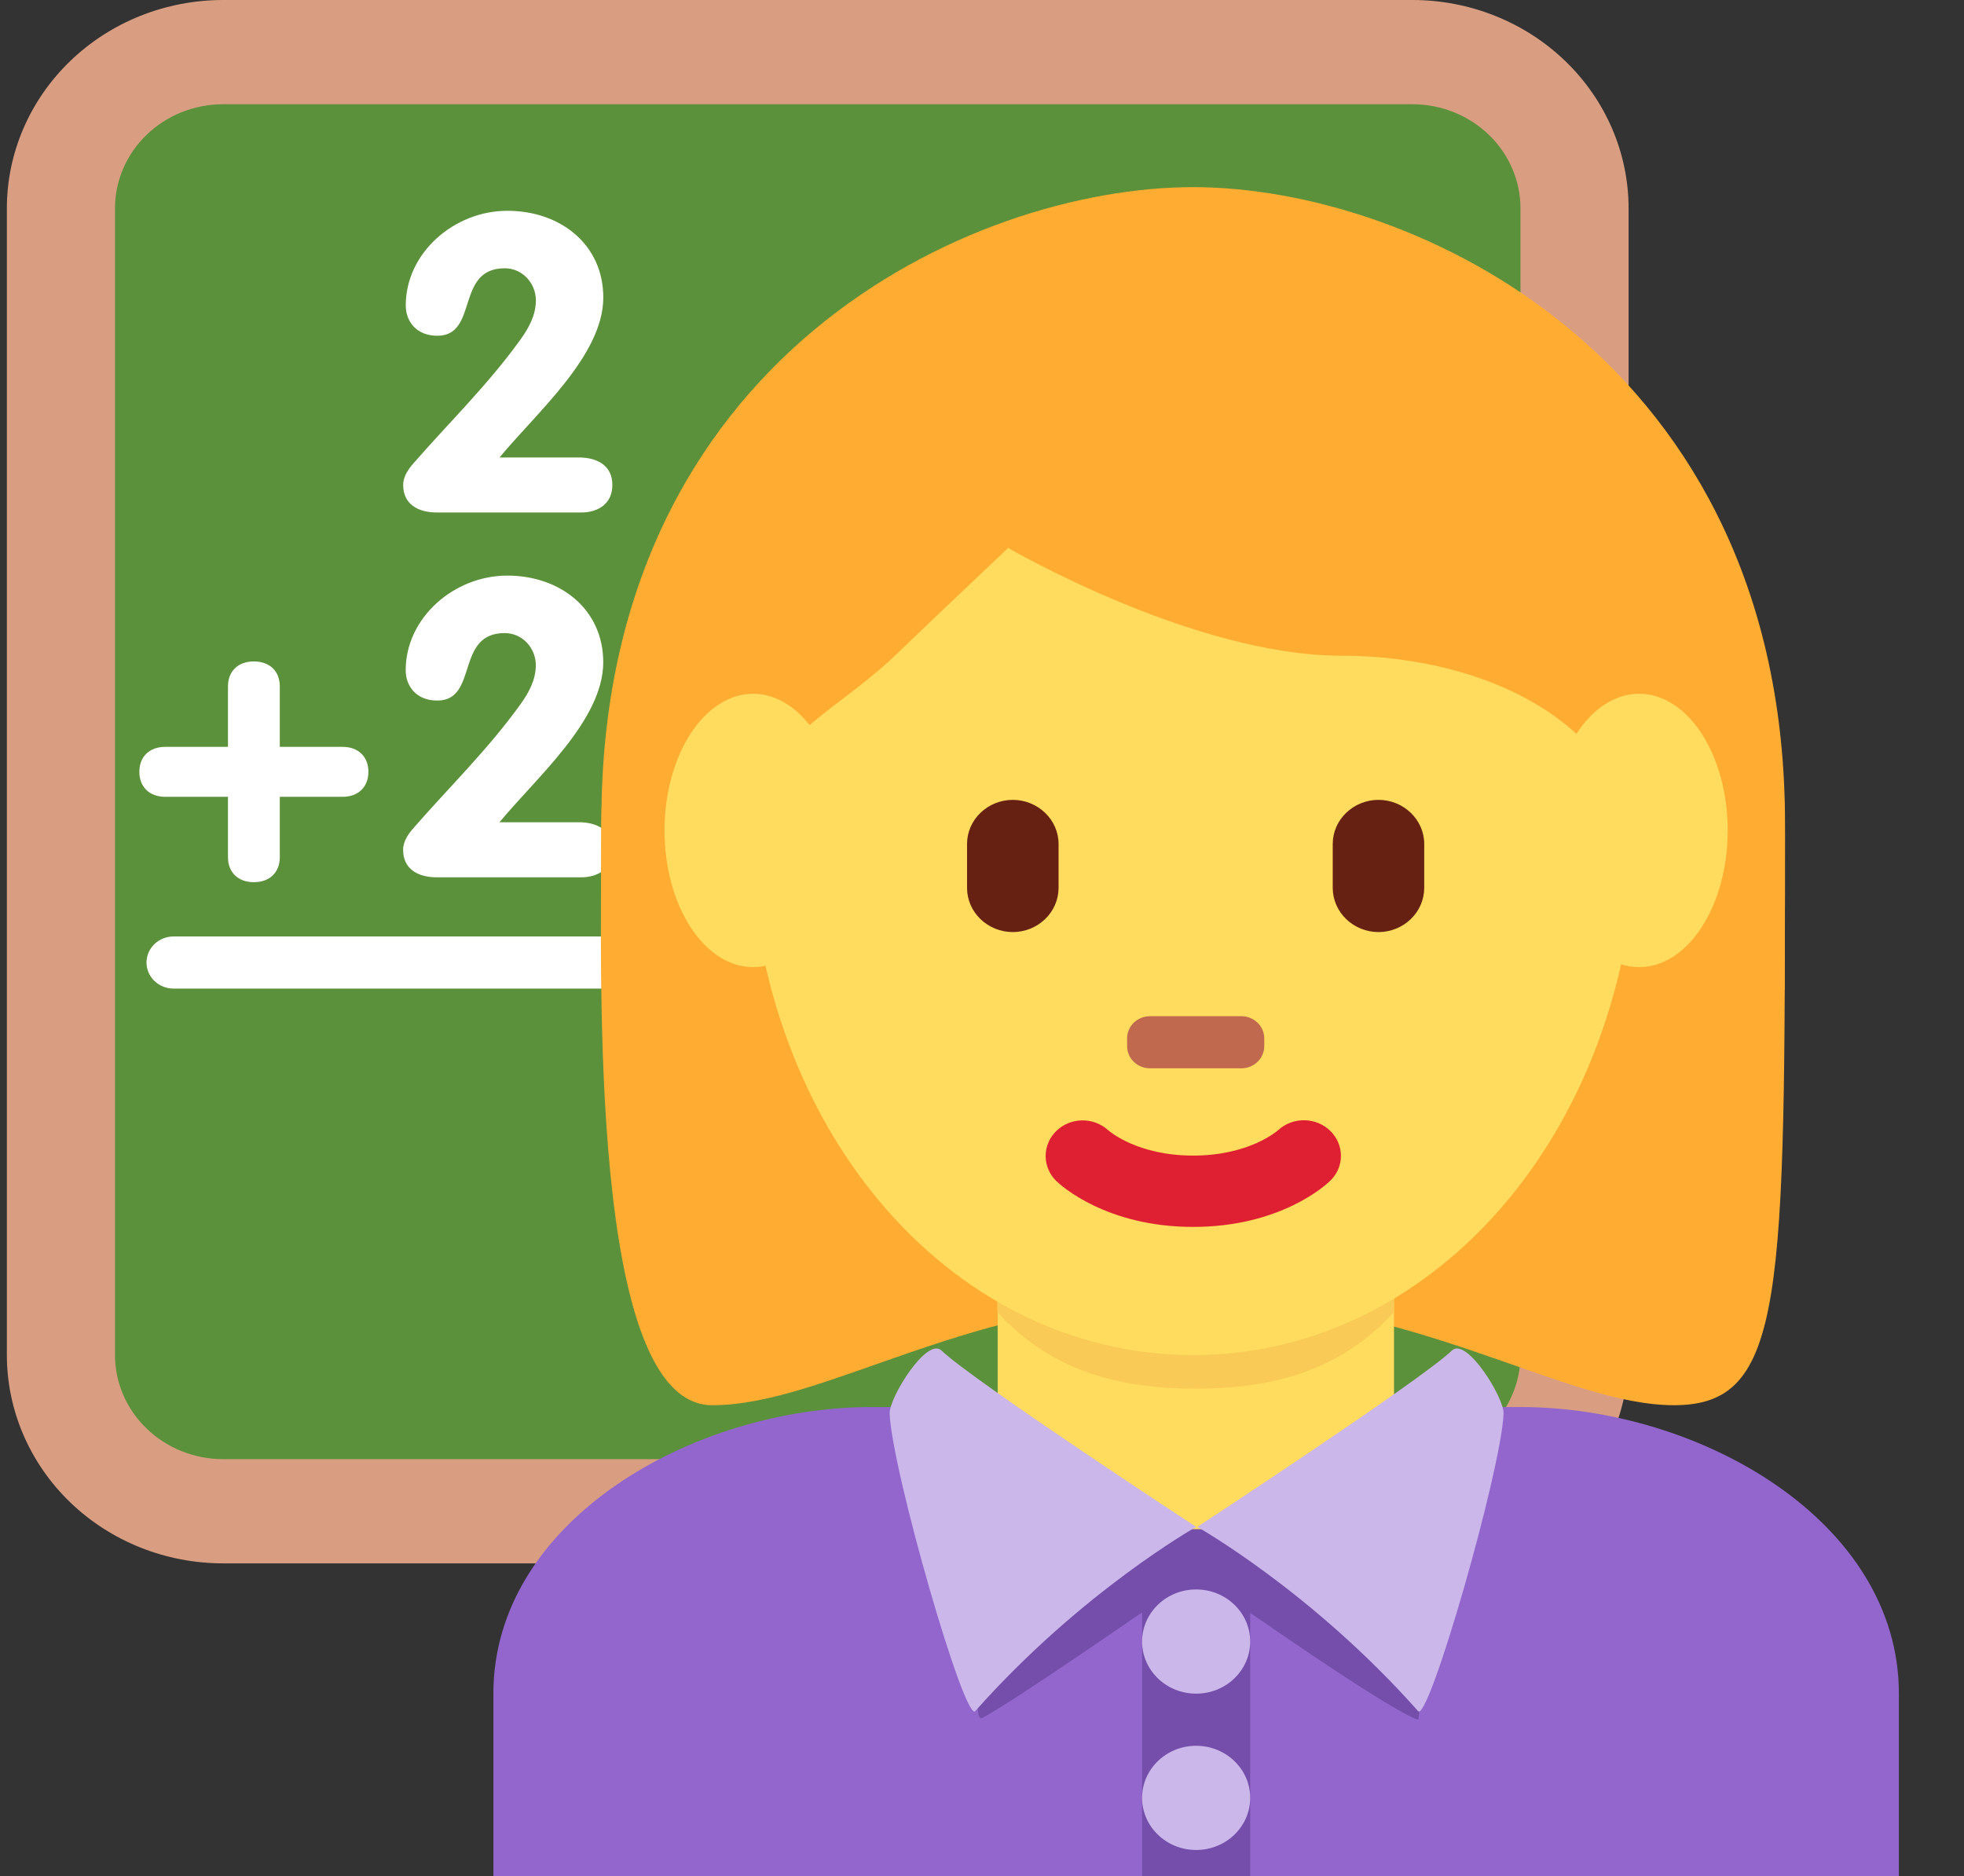 <svg width="67" height="64" viewBox="0 0 67 64" fill="none" xmlns="http://www.w3.org/2000/svg">
<rect x="0" y="0" width="67" height="64" fill="#333333" stroke="none"/>
<g clip-path="url(#clip0_71_192)">
<path d="M55.558 46.222C55.558 48.108 54.781 49.917 53.398 51.251C52.014 52.584 50.138 53.333 48.182 53.333H7.611C5.654 53.333 3.778 52.584 2.395 51.251C1.011 49.917 0.234 48.108 0.234 46.222V7.111C0.234 5.225 1.011 3.416 2.395 2.083C3.778 0.749 5.654 0 7.611 0L48.182 0C50.138 0 52.014 0.749 53.398 2.083C54.781 3.416 55.558 5.225 55.558 7.111V46.222Z" fill="#D99E82"/>
<path d="M51.87 46.222C51.87 47.165 51.482 48.07 50.79 48.736C50.098 49.403 49.16 49.778 48.182 49.778H7.611C6.633 49.778 5.694 49.403 5.003 48.736C4.311 48.07 3.922 47.165 3.922 46.222V7.111C3.922 6.168 4.311 5.264 5.003 4.597C5.694 3.93 6.633 3.556 7.611 3.556H48.182C49.16 3.556 50.098 3.93 50.79 4.597C51.482 5.264 51.87 6.168 51.87 7.111V46.222Z" fill="#5C913B"/>
<path d="M14.093 15.819C13.945 15.99 13.754 16.246 13.754 16.544C13.754 17.198 14.255 17.483 14.904 17.483H19.828C20.389 17.483 20.89 17.198 20.89 16.544C20.89 15.89 20.391 15.606 19.74 15.606H17.042C18.294 14.086 20.581 12.125 20.581 10.148C20.581 8.343 19.12 7.191 17.307 7.191C15.494 7.191 13.842 8.626 13.842 10.418C13.842 10.971 14.211 11.454 14.919 11.454C16.335 11.454 15.524 9.152 17.219 9.152C17.824 9.152 18.281 9.664 18.281 10.247C18.281 10.759 18.03 11.2 17.765 11.57C16.643 13.133 15.317 14.413 14.093 15.819ZM11.683 25.478H9.545V23.415C9.545 22.903 9.206 22.564 8.66 22.564C8.116 22.564 7.777 22.905 7.777 23.415V25.478H5.639C5.093 25.478 4.754 25.819 4.754 26.329C4.754 26.841 5.093 27.183 5.639 27.183H7.777V29.243C7.777 29.755 8.116 30.095 8.66 30.095C9.206 30.095 9.545 29.755 9.545 29.243V27.183H11.683C12.229 27.183 12.568 26.841 12.568 26.329C12.568 25.819 12.229 25.478 11.683 25.478ZM19.74 28.05H17.04C18.294 26.53 20.579 24.569 20.579 22.592C20.579 20.788 19.118 19.636 17.305 19.636C15.493 19.636 13.84 21.072 13.84 22.863C13.84 23.415 14.209 23.899 14.915 23.899C16.332 23.899 15.52 21.597 17.217 21.597C17.822 21.597 18.279 22.109 18.279 22.692C18.279 23.204 18.028 23.645 17.763 24.015C16.642 25.577 15.316 26.857 14.091 28.265C13.944 28.436 13.752 28.692 13.752 28.991C13.752 29.645 14.253 29.929 14.902 29.929H19.826C20.387 29.929 20.889 29.645 20.889 28.991C20.889 28.334 20.389 28.05 19.74 28.05ZM21.289 33.725H5.92C5.675 33.725 5.441 33.631 5.268 33.464C5.095 33.298 4.998 33.072 4.998 32.836C4.998 32.6 5.095 32.374 5.268 32.207C5.441 32.041 5.675 31.947 5.92 31.947H21.287C21.531 31.947 21.766 32.04 21.939 32.207C22.112 32.373 22.21 32.599 22.21 32.835C22.21 33.071 22.113 33.297 21.941 33.464C21.768 33.631 21.533 33.724 21.289 33.725Z" fill="white"/>
<path d="M64.779 64V57.778C64.779 51.886 57.983 48 51.87 48H29.74C23.631 48 16.831 51.886 16.831 57.778V64H64.779Z" fill="#9266CC"/>
<path d="M40.702 9.012C48.274 9.012 60.892 12.662 60.892 28.475C60.892 44.288 60.892 47.938 57.106 47.938C53.318 47.938 48.272 44.288 40.7 44.288C33.13 44.288 28.189 47.938 24.297 47.938C20.079 47.938 20.511 33.341 20.511 28.475C20.514 12.662 33.132 9.012 40.702 9.012Z" fill="#FFAC33"/>
<path d="M31.585 48H49.795C49.795 48 47.479 54.222 40.689 54.222C33.899 54.222 31.585 48 31.585 48Z" fill="#292F33"/>
<path d="M34.034 48.036C34.034 50.667 38.039 52.445 40.805 52.445C43.572 52.445 47.555 50.667 47.555 48.036V42.338H34.034V48.036Z" fill="#FFDC5D"/>
<path d="M34.021 44.763C35.907 46.816 38.246 47.372 40.787 47.372C43.33 47.372 45.668 46.818 47.555 44.763V39.543H34.021V44.763Z" fill="#F9CA55"/>
<path d="M25.562 27.942C25.562 17.57 32.341 9.163 40.702 9.163C49.063 9.163 55.844 17.57 55.844 27.942C55.844 38.312 49.063 46.228 40.702 46.228C32.341 46.228 25.562 38.313 25.562 27.942Z" fill="#FFDC5D"/>
<path d="M40.702 41.855C37.742 41.855 36.191 40.443 36.025 40.281C35.797 40.053 35.67 39.748 35.671 39.43C35.673 39.113 35.803 38.809 36.034 38.583C36.265 38.357 36.579 38.227 36.908 38.221C37.237 38.215 37.556 38.333 37.796 38.55C37.86 38.606 38.816 39.422 40.702 39.422C42.618 39.422 43.573 38.582 43.61 38.548C43.852 38.329 44.174 38.209 44.506 38.216C44.838 38.223 45.154 38.355 45.386 38.583C45.866 39.062 45.866 39.812 45.379 40.281C45.215 40.443 43.666 41.855 40.702 41.855Z" fill="#DF1F32"/>
<path d="M21.857 33.778C21.818 32 21.776 33.379 21.776 32.951C21.776 26.867 25.562 33.829 25.562 29.497C25.562 25.161 28.084 24.727 30.607 22.295C31.87 21.077 34.393 18.693 34.393 18.693C34.393 18.693 40.702 22.368 45.749 22.368C50.795 22.368 55.844 24.812 55.844 29.678C55.844 34.544 59.63 26.862 59.63 32.944C59.63 33.378 59.59 32 59.556 33.778H60.881C60.894 30.222 60.894 30.357 60.894 28.085C60.894 12.272 48.274 6.384 40.704 6.384C33.134 6.384 20.516 12.174 20.516 27.987C20.516 29.397 20.479 30.222 20.531 33.778H21.857Z" fill="#FFAC33"/>
<path d="M34.55 31.797C34.137 31.796 33.741 31.637 33.448 31.355C33.156 31.073 32.991 30.692 32.99 30.293V28.791C32.99 27.964 33.692 27.287 34.55 27.287C35.407 27.287 36.112 27.964 36.112 28.791V30.293C36.11 30.692 35.945 31.074 35.652 31.355C35.36 31.637 34.964 31.796 34.55 31.797ZM47.026 31.797C46.612 31.796 46.216 31.637 45.924 31.355C45.632 31.073 45.467 30.692 45.465 30.293V28.791C45.465 27.964 46.168 27.287 47.026 27.287C47.883 27.287 48.586 27.964 48.586 28.791V30.293C48.584 30.692 48.419 31.073 48.127 31.355C47.835 31.637 47.439 31.796 47.026 31.797Z" fill="#662113"/>
<path d="M42.349 36.445H39.23C39.024 36.444 38.825 36.365 38.679 36.224C38.533 36.083 38.451 35.892 38.45 35.693V35.421C38.45 35.007 38.799 34.667 39.23 34.667H42.349C42.777 34.667 43.129 35.005 43.129 35.421V35.693C43.128 35.892 43.046 36.083 42.9 36.224C42.754 36.365 42.556 36.444 42.349 36.445Z" fill="#C1694F"/>
<path d="M28.715 28.331C28.715 30.905 27.361 32.992 25.692 32.992C24.024 32.992 22.67 30.905 22.67 28.331C22.67 25.757 24.024 23.668 25.692 23.668C27.361 23.666 28.715 25.755 28.715 28.331ZM58.939 28.331C58.939 30.905 57.587 32.992 55.916 32.992C54.247 32.992 52.894 30.905 52.894 28.331C52.894 25.757 54.245 23.668 55.916 23.668C57.587 23.666 58.939 25.755 58.939 28.331Z" fill="#FFDC5D"/>
<path d="M40.805 53.728C40.805 53.728 47.04 58.161 48.355 58.665C48.643 58.775 47.678 52.165 47.678 52.165H33.934C33.934 52.165 32.969 58.887 33.502 58.609C34.683 58.002 40.805 53.728 40.805 53.728Z" fill="#744EAA"/>
<path d="M32.121 46.074C33.161 47.081 40.805 52.089 40.805 52.089C40.805 52.089 36.886 54.297 33.27 58.373C32.91 58.782 30.425 50.151 30.349 48.224C30.327 47.685 31.622 45.593 32.121 46.074ZM49.528 46.074C48.484 47.081 40.844 52.089 40.844 52.089C40.844 52.089 44.763 54.297 48.376 58.373C48.735 58.782 51.217 50.151 51.293 48.224C51.315 47.685 50.026 45.593 49.528 46.074Z" fill="#CBB7EA"/>
<path d="M38.961 53.333H42.649V64H38.961V53.333Z" fill="#744EAA"/>
<path d="M40.805 63.111C41.824 63.111 42.649 62.315 42.649 61.333C42.649 60.352 41.824 59.556 40.805 59.556C39.787 59.556 38.961 60.352 38.961 61.333C38.961 62.315 39.787 63.111 40.805 63.111Z" fill="#CBB7EA"/>
<path d="M40.805 57.778C41.824 57.778 42.649 56.982 42.649 56C42.649 55.019 41.824 54.223 40.805 54.223C39.787 54.223 38.961 55.019 38.961 56C38.961 56.982 39.787 57.778 40.805 57.778Z" fill="#CBB7EA"/>
</g>
<defs>
<clipPath id="clip0_71_192">
<rect width="66.389" height="64" fill="white" transform="translate(0.234)"/>
</clipPath>
</defs>
</svg>
